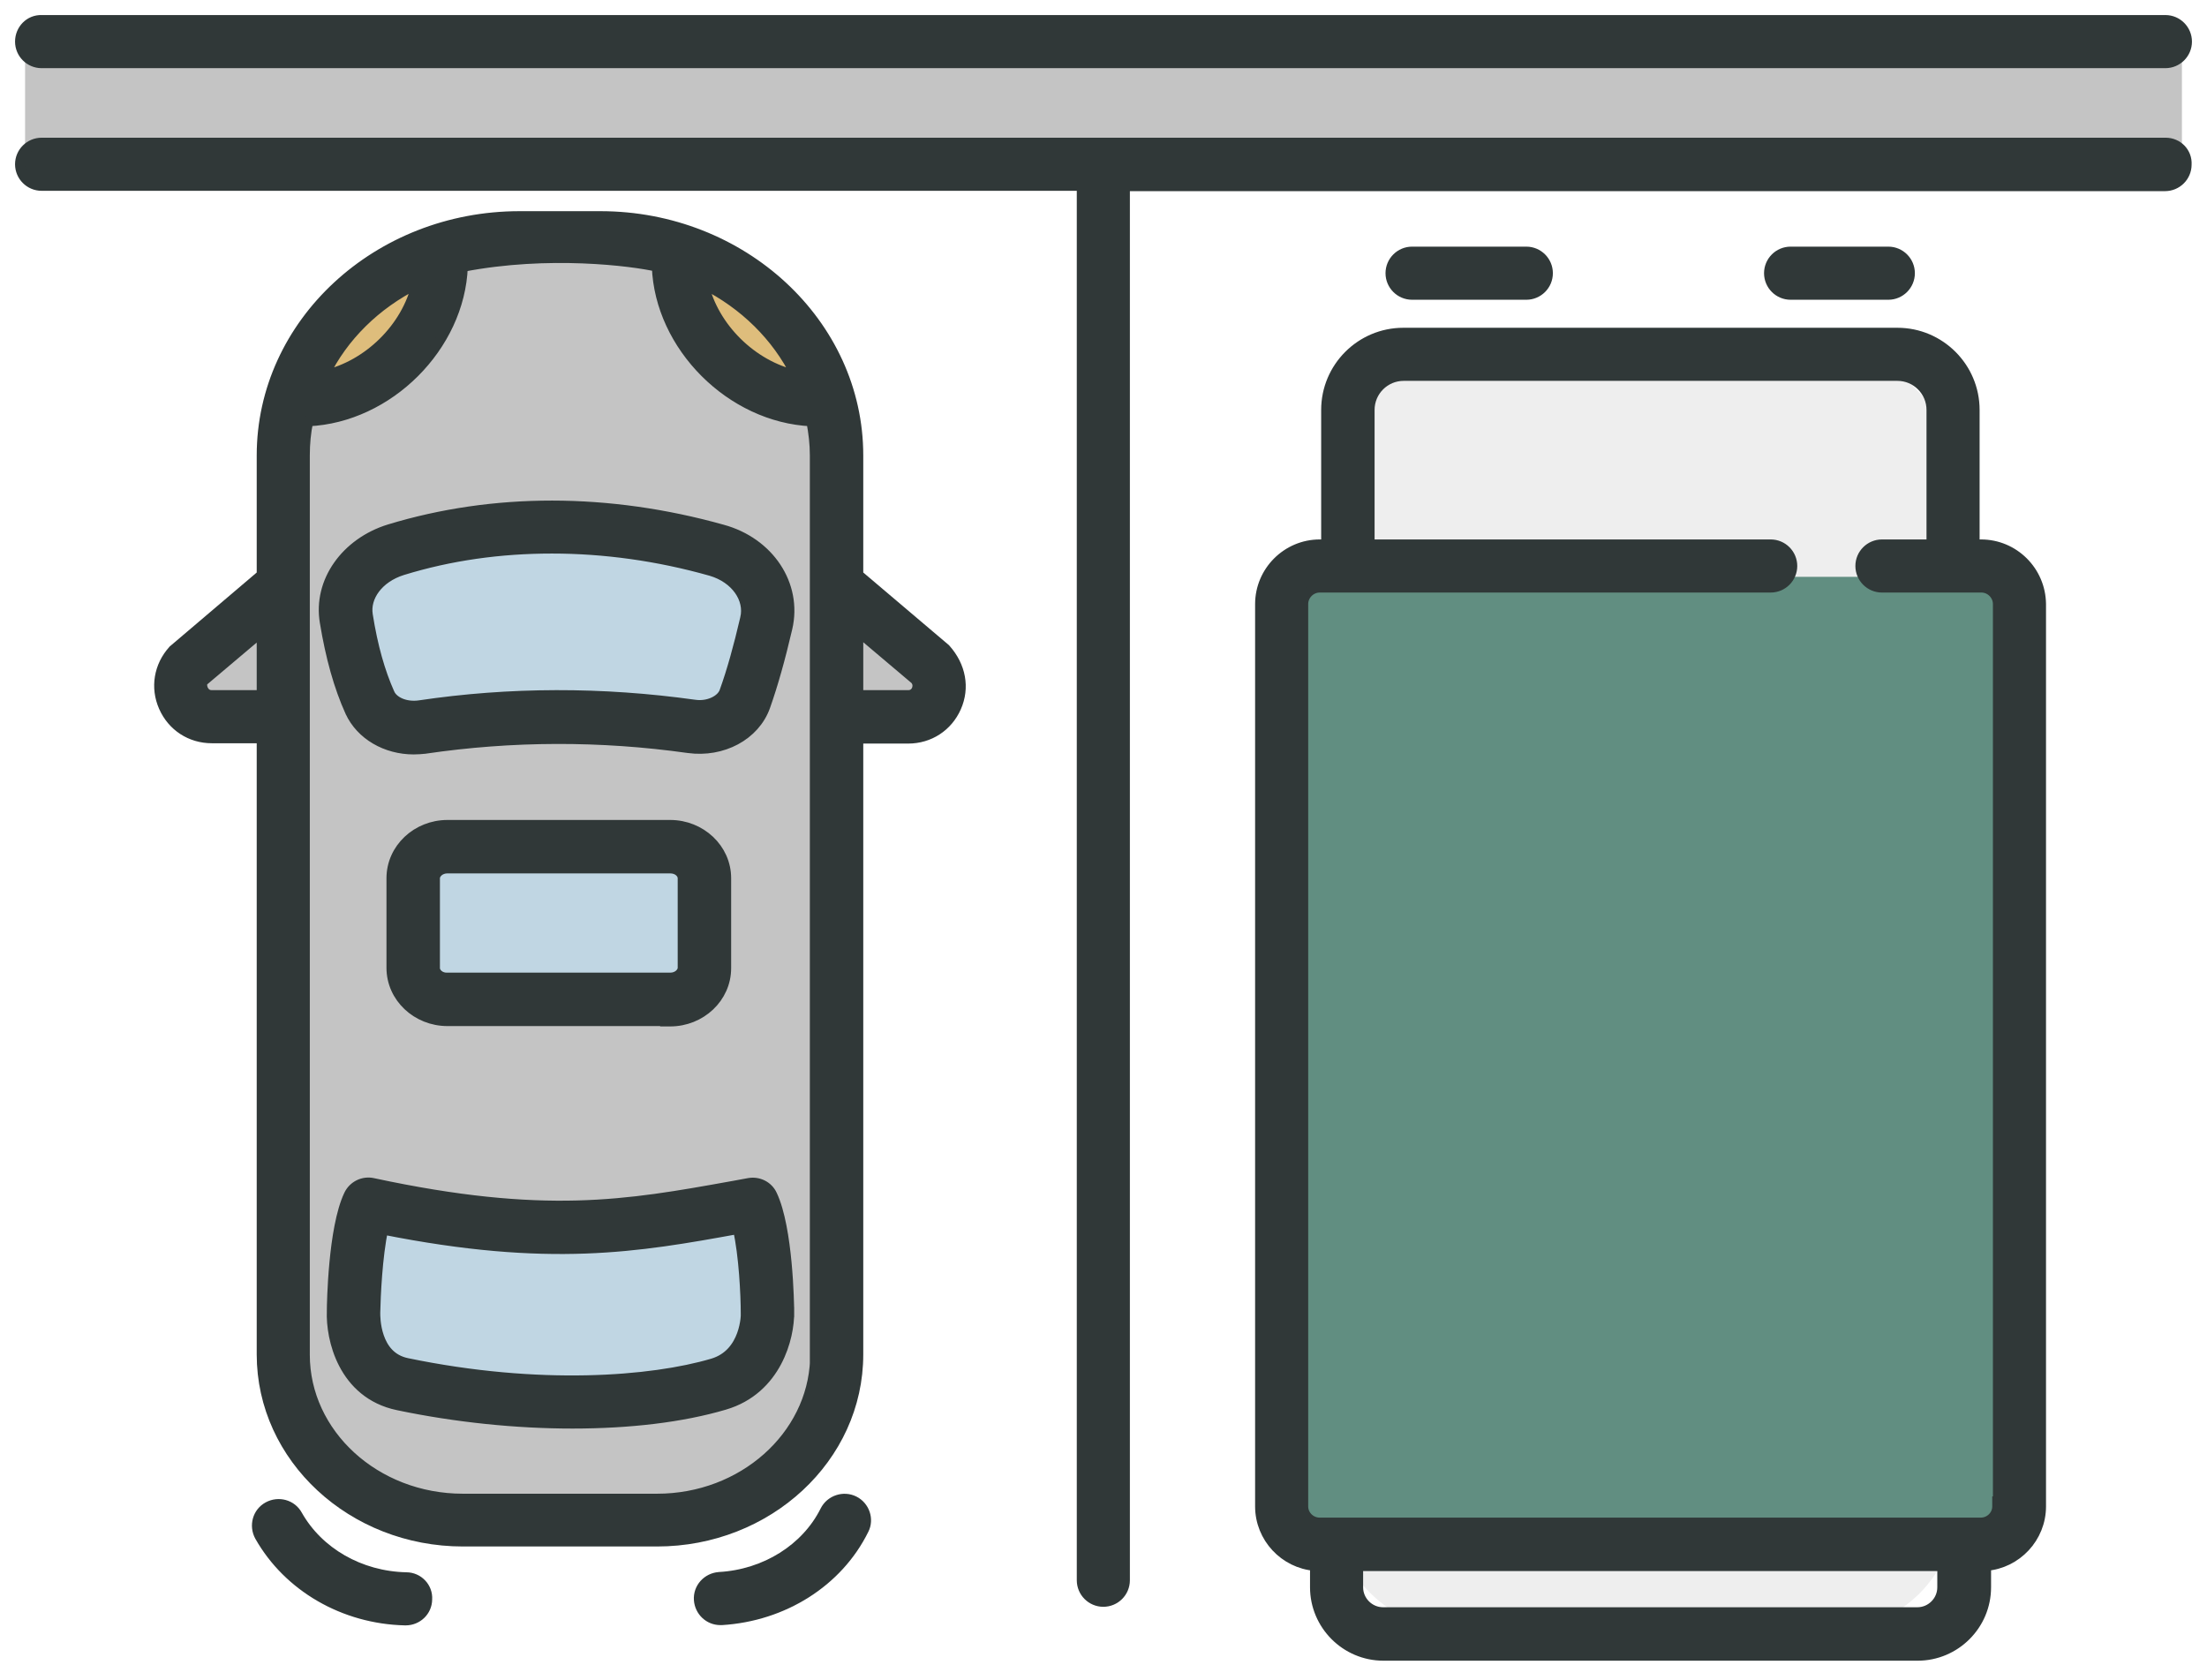 <svg width="88" height="67" viewBox="0 0 88 67" fill="none" xmlns="http://www.w3.org/2000/svg">
<rect x="53" y="14" width="25" height="51" rx="5" fill="#EEEEEE"/>
<rect x="51" y="23" width="30" height="39" rx="2" fill="#618E81"/>
<path d="M28 61H20.5L16 60.5L11.5 56.5L10.5 47V29L9.5 28.5L7 28L11 23V18L13.5 11.5L17.5 9.5L22.5 9L29 10.5L33.5 16V23.5L35 24.5L38 27L37 29H34L33.5 56.5L31 59.5L28 61Z" fill="#C4C4C4"/>
<path fill-rule="evenodd" clip-rule="evenodd" d="M28.43 10L28.133 13.027L32.311 16.741L32.831 14.81L31.197 11.263L28.43 10ZM12.5 16L15.5 15.5L18 10.5H16L13 13L12.5 16Z" fill="#DEBD7C"/>
<path fill-rule="evenodd" clip-rule="evenodd" d="M28.43 10L28.133 13.027L32.311 16.741L32.831 14.81L31.197 11.263L28.43 10ZM12.5 16L15.5 15.5L18 10.5H16L13 13L12.5 16Z" fill="#DEBD7C"/>
<path fill-rule="evenodd" clip-rule="evenodd" d="M28.43 10L28.133 13.027L32.311 16.741L32.831 14.81L31.197 11.263L28.43 10ZM12.5 16L15.5 15.5L18 10.5H16L13 13L12.5 16Z" fill="#DEBD7C"/>
<path fill-rule="evenodd" clip-rule="evenodd" d="M28.43 10L28.133 13.027L32.311 16.741L32.831 14.81L31.197 11.263L28.43 10ZM12.5 16L15.5 15.5L18 10.5H16L13 13L12.5 16Z" fill="#DEBD7C"/>
<path d="M14.5 27.5L14 23.5L15 22.5L23.5 20.5L30 22.5V28.5L27.5 29H17L14.5 27.5Z" fill="#C0D6E3"/>
<path d="M16.5 39.5V34H28V39.5H16.5Z" fill="#C0D6E3"/>
<path d="M14 54L14.5 48L17 49H23.5L30 48V55L25.5 56L16.5 55L14 54Z" fill="#C0D6E3"/>
<rect x="1" y="1" width="86" height="5" fill="#C4C4C4"/>
<path d="M10.353 61.251L10.353 61.251L10.355 61.254C11.494 63.268 13.711 64.553 16.155 64.608L16.155 64.608H16.16H16.173C16.639 64.608 17.028 64.245 17.032 63.77C17.063 63.292 16.675 62.892 16.203 62.891C14.347 62.851 12.696 61.892 11.86 60.413C11.629 59.989 11.102 59.855 10.689 60.079C10.263 60.31 10.129 60.837 10.353 61.251Z" fill="#303838" stroke="#303838" stroke-width="0.4"/>
<path d="M28.674 62.88L28.674 62.88L28.671 62.881C28.204 62.915 27.832 63.314 27.868 63.794L27.868 63.794C27.903 64.245 28.269 64.597 28.726 64.597H28.726H28.726H28.726H28.726H28.726H28.726H28.727H28.727H28.727H28.727H28.727H28.727H28.727H28.727H28.727H28.727H28.727H28.727H28.727H28.727H28.728H28.728H28.728H28.728H28.728H28.728H28.728H28.728H28.728H28.728H28.728H28.728H28.729H28.729H28.729H28.729H28.729H28.729H28.729H28.729H28.729H28.729H28.729H28.729H28.73H28.73H28.73H28.73H28.73H28.73H28.73H28.73H28.73H28.73H28.73H28.73H28.73H28.73H28.731H28.731H28.731H28.731H28.731H28.731H28.731H28.731H28.731H28.731H28.731H28.731H28.732H28.732H28.732H28.732H28.732H28.732H28.732H28.732H28.732H28.732H28.732H28.732H28.733H28.733H28.733H28.733H28.733H28.733H28.733H28.733H28.733H28.733H28.733H28.733H28.733H28.733H28.734H28.734H28.734H28.734H28.734H28.734H28.734H28.734H28.734H28.734H28.734H28.734H28.735H28.735H28.735H28.735H28.735H28.735H28.735H28.735H28.735H28.735H28.735H28.735H28.735H28.735H28.736H28.736H28.736H28.736H28.736H28.736H28.736H28.736H28.736H28.736H28.736H28.736H28.737H28.737H28.737H28.737H28.737H28.737H28.737H28.737H28.737H28.737H28.737H28.737H28.738H28.738H28.738H28.738H28.738H28.738H28.738H28.738H28.738H28.738H28.738H28.738H28.738H28.738H28.739H28.739H28.739H28.739H28.739H28.739H28.739H28.739H28.739H28.739H28.739H28.739H28.739H28.74H28.74H28.74H28.74H28.74H28.74H28.74H28.74H28.74H28.74H28.74H28.741H28.741H28.741H28.741H28.741H28.741H28.741H28.741H28.741H28.741H28.741H28.741H28.741H28.741H28.742H28.742H28.742H28.742H28.742H28.742H28.742H28.742H28.742H28.742H28.742H28.742H28.742H28.743H28.743H28.743H28.743H28.743H28.743H28.743H28.743H28.743H28.743H28.743H28.744H28.744H28.744H28.744H28.744H28.744H28.744H28.744H28.744H28.744H28.744H28.744H28.744H28.744H28.745H28.745H28.745H28.745H28.745H28.745H28.745H28.745H28.745H28.745H28.745H28.745H28.745H28.746H28.746H28.746H28.746H28.746H28.746H28.746H28.746H28.746H28.746H28.746H28.747H28.747H28.747H28.747H28.747H28.747H28.747H28.747H28.747H28.747H28.747H28.747H28.747H28.747H28.748H28.748H28.748H28.748H28.748H28.748H28.748H28.748H28.748H28.748H28.748H28.748H28.748H28.749H28.749H28.749H28.749H28.749H28.749H28.749H28.749H28.749H28.749H28.749H28.75H28.75H28.75H28.75H28.75H28.75H28.75H28.75H28.75H28.75H28.75H28.75H28.75H28.75H28.751H28.751H28.751H28.751H28.751H28.751H28.751H28.751H28.751H28.751H28.751H28.751H28.752H28.752H28.752H28.752H28.752H28.752H28.752H28.752H28.752H28.752H28.752H28.752H28.753H28.753H28.753H28.753H28.753H28.753H28.753H28.753H28.753H28.753H28.753H28.753H28.753H28.753H28.754H28.754H28.754H28.754H28.754H28.754H28.754H28.754H28.754H28.754H28.754H28.754H28.755H28.755H28.755H28.755H28.755H28.755H28.755H28.755H28.755H28.755H28.755H28.755H28.756H28.756H28.756H28.756H28.756H28.756H28.756H28.756H28.756H28.756H28.756H28.756H28.756H28.756H28.757H28.757H28.757H28.757H28.757H28.757H28.757H28.757H28.757H28.757H28.757H28.757H28.758H28.758H28.758H28.758H28.758H28.758H28.758H28.758H28.758H28.758H28.758H28.758H28.758H28.759H28.759H28.759H28.759H28.759H28.759H28.759H28.759H28.759H28.759H28.759H28.759H28.759H28.76H28.76H28.76H28.76H28.76H28.76H28.76H28.76H28.76H28.76H28.76H28.76H28.761H28.761H28.761H28.761H28.761H28.761H28.761H28.761H28.761H28.761H28.761H28.761H28.761H28.762H28.762H28.762H28.762H28.762H28.762H28.762H28.762H28.762H28.762H28.762H28.762H28.762H28.762H28.763H28.763H28.763H28.763H28.763H28.763H28.763H28.763H28.763H28.763H28.763H28.764H28.764H28.764H28.764H28.764H28.764H28.764H28.764H28.764H28.764H28.764H28.764H28.764H28.765H28.765H28.765H28.765H28.765H28.765H28.765H28.765H28.765H28.765H28.765H28.765H28.765H28.765H28.766H28.766H28.766H28.766H28.766H28.766H28.766H28.766H28.766V64.597L28.779 64.597C31.235 64.445 33.412 63.078 34.441 60.993C34.655 60.581 34.475 60.059 34.057 59.85C33.636 59.64 33.112 59.814 32.901 60.236C32.144 61.751 30.518 62.776 28.674 62.88Z" fill="#303838" stroke="#303838" stroke-width="0.4"/>
<path d="M15.524 21.104L15.524 21.104L15.523 21.104C13.795 21.638 12.677 23.185 12.952 24.809C13.182 26.205 13.509 27.378 13.961 28.38L13.962 28.381C14.39 29.309 15.396 29.881 16.496 29.881C16.654 29.881 16.811 29.867 16.946 29.854L16.946 29.854L16.955 29.852C20.403 29.345 23.932 29.331 27.448 29.826L27.449 29.826C28.801 30.011 30.1 29.33 30.514 28.162L30.514 28.162C30.826 27.279 31.11 26.264 31.393 25.05C31.798 23.317 30.667 21.624 28.806 21.116C24.257 19.843 19.675 19.842 15.524 21.104ZM29.714 24.649L29.714 24.65C29.446 25.802 29.179 26.761 28.887 27.571L28.887 27.572C28.829 27.736 28.678 27.89 28.456 27.993C28.236 28.096 27.964 28.14 27.694 28.099L27.692 28.099C24.018 27.586 20.331 27.586 16.71 28.126C16.154 28.2 15.675 27.968 15.537 27.652L15.537 27.652L15.536 27.651C15.155 26.797 14.863 25.78 14.664 24.516L14.664 24.516C14.55 23.799 15.084 23.039 16.044 22.736C17.945 22.151 19.941 21.871 22.006 21.871C24.084 21.871 26.229 22.164 28.348 22.764C29.341 23.054 29.897 23.884 29.714 24.649Z" fill="#303838" stroke="#303838" stroke-width="0.4"/>
<path d="M31.466 52.312C31.466 52.136 31.452 51.305 31.363 50.356C31.274 49.414 31.108 48.321 30.789 47.647C30.628 47.291 30.24 47.102 29.86 47.171L29.859 47.171L29.201 47.292L29.201 47.292L29.155 47.3C24.997 48.047 21.705 48.637 14.873 47.172C14.485 47.085 14.084 47.279 13.91 47.645L13.91 47.645C13.59 48.319 13.424 49.414 13.335 50.352C13.246 51.293 13.232 52.114 13.232 52.283C13.211 52.828 13.32 53.641 13.705 54.38C14.093 55.126 14.766 55.801 15.864 56.03C18.189 56.517 20.595 56.76 22.826 56.76C25.083 56.76 27.186 56.517 28.89 56.013C29.932 55.706 30.583 55.026 30.967 54.302C31.349 53.584 31.473 52.819 31.466 52.312ZM31.466 52.312C31.466 52.312 31.466 52.313 31.466 52.313H31.266L31.466 52.311C31.466 52.311 31.466 52.312 31.466 52.312ZM29.736 52.354V52.476C29.733 52.514 29.73 52.56 29.724 52.612C29.705 52.773 29.664 52.991 29.58 53.221C29.412 53.679 29.079 54.168 28.414 54.366C25.991 55.081 21.51 55.445 16.228 54.349C15.582 54.214 15.267 53.758 15.11 53.297C14.958 52.854 14.962 52.431 14.962 52.35C14.962 52.347 14.962 52.345 14.962 52.343C14.975 51.682 15.048 50.076 15.276 49.026C21.904 50.346 25.423 49.731 29.423 49.003C29.663 50.041 29.736 51.669 29.736 52.354Z" fill="#303838" stroke="#303838" stroke-width="0.4"/>
<path d="M26.523 40.712V40.726H26.723C27.939 40.726 28.953 39.787 28.953 38.604V35.016C28.953 33.833 27.939 32.894 26.723 32.894H17.84C16.625 32.894 15.61 33.833 15.61 35.016V38.59C15.61 39.773 16.625 40.712 17.84 40.712H26.523ZM17.84 38.982V38.982L17.833 38.982C17.54 38.992 17.341 38.785 17.341 38.604V35.016C17.341 34.834 17.54 34.624 17.84 34.624H26.723C27.034 34.624 27.222 34.832 27.222 35.016V38.59C27.222 38.772 27.023 38.982 26.723 38.982H17.84Z" fill="#303838" stroke="#303838" stroke-width="0.4"/>
<path d="M8.446 29.435H10.436V54.004C10.436 58.134 14.048 61.462 18.458 61.462H26.199C30.609 61.462 34.221 58.134 34.221 54.004V29.448H36.212C37.057 29.448 37.787 28.972 38.128 28.201C38.472 27.423 38.317 26.561 37.705 25.876L37.696 25.866L37.685 25.857L34.221 22.92V18.161C34.221 12.889 29.588 8.62 23.941 8.62H20.716C15.056 8.62 10.436 12.889 10.436 18.161V22.92L6.918 25.911L6.908 25.919L6.9 25.929C6.337 26.551 6.187 27.414 6.529 28.187C6.87 28.958 7.6 29.435 8.446 29.435ZM32.491 54.018V54.218H32.5C32.384 57.266 29.62 59.758 26.199 59.758H18.458C14.963 59.758 12.153 57.17 12.153 54.018V18.161C12.153 17.69 12.196 17.232 12.289 16.797C15.489 16.654 18.332 13.816 18.453 10.638C21.879 9.976 25.214 10.409 26.191 10.631C26.307 13.81 29.15 16.652 32.351 16.797C32.438 17.246 32.491 17.694 32.491 18.161V54.018ZM28.052 11.319C29.675 12.133 30.977 13.414 31.743 14.967C29.985 14.571 28.453 13.06 28.052 11.319ZM12.925 14.967C13.681 13.414 14.984 12.132 16.619 11.317C16.218 13.06 14.684 14.572 12.925 14.967ZM8.446 27.718C8.219 27.718 8.135 27.562 8.1 27.493C8.09 27.472 8.065 27.407 8.061 27.332C8.056 27.265 8.069 27.206 8.105 27.159L10.436 25.19V27.718H8.446ZM36.551 27.505C36.513 27.579 36.426 27.718 36.212 27.718H34.221V25.177L36.488 27.093C36.628 27.258 36.58 27.419 36.551 27.505Z" fill="#303838" stroke="#303838" stroke-width="0.4"/>
<path d="M50.245 60.064C50.245 61.308 51.215 62.338 52.435 62.434V63.289C52.435 64.783 53.653 66.016 55.162 66.016H76.463C77.958 66.016 79.19 64.798 79.19 63.289V62.434C80.411 62.338 81.381 61.308 81.381 60.064L81.381 24.086L81.381 24.084C81.366 22.765 80.296 21.709 78.99 21.709H78.733V16.345C78.733 14.649 77.353 13.269 75.657 13.269H55.955C54.258 13.269 52.879 14.649 52.879 16.345V21.709H52.622C51.315 21.709 50.245 22.779 50.245 24.086V60.064ZM79.664 59.864H79.637V60.064C79.637 60.42 79.341 60.711 78.977 60.711H52.622C52.258 60.711 51.962 60.42 51.962 60.064V24.086C51.962 23.726 52.262 23.426 52.622 23.426H70.604C71.077 23.426 71.462 23.041 71.462 22.567C71.462 22.094 71.077 21.709 70.604 21.709H54.609V16.345C54.609 15.595 55.218 14.986 55.968 14.986H75.657C76.407 14.986 77.016 15.595 77.016 16.345V21.709H75.039C74.566 21.709 74.18 22.094 74.18 22.567C74.18 23.041 74.566 23.426 75.039 23.426H79.004C79.364 23.426 79.664 23.726 79.664 24.086V59.864ZM77.446 63.289C77.446 63.837 76.998 64.285 76.45 64.285H55.148C54.6 64.285 54.152 63.837 54.152 63.289V62.441H77.446V63.289Z" fill="#303838" stroke="#303838" stroke-width="0.4"/>
<path d="M60.86 11.752C61.333 11.752 61.718 11.366 61.718 10.893C61.718 10.42 61.333 10.034 60.86 10.034H56.304C55.83 10.034 55.445 10.42 55.445 10.893C55.445 11.366 55.83 11.752 56.304 11.752H60.86Z" fill="#303838" stroke="#303838" stroke-width="0.4"/>
<path d="M75.294 11.752C75.767 11.752 76.152 11.366 76.152 10.893C76.152 10.42 75.767 10.034 75.294 10.034H71.396C70.923 10.034 70.538 10.42 70.538 10.893C70.538 11.366 70.923 11.752 71.396 11.752H75.294Z" fill="#303838" stroke="#303838" stroke-width="0.4"/>
<path d="M86.355 5.691H1.659C1.185 5.691 0.8 6.076 0.8 6.549C0.8 7.022 1.185 7.408 1.659 7.408H43.135V63.009C43.135 63.482 43.52 63.867 43.993 63.867C44.467 63.867 44.852 63.482 44.852 63.009V7.421H86.328C86.799 7.421 87.183 7.04 87.186 6.57C87.218 6.076 86.826 5.691 86.355 5.691Z" fill="#303838" stroke="#303838" stroke-width="0.4"/>
<path d="M1.659 2.518H86.341C86.815 2.518 87.2 2.132 87.2 1.659C87.2 1.186 86.815 0.8 86.341 0.8H1.662C1.181 0.785 0.8 1.178 0.8 1.659C0.8 2.132 1.185 2.518 1.659 2.518Z" fill="#303838" stroke="#303838" stroke-width="0.4"/>
</svg>
